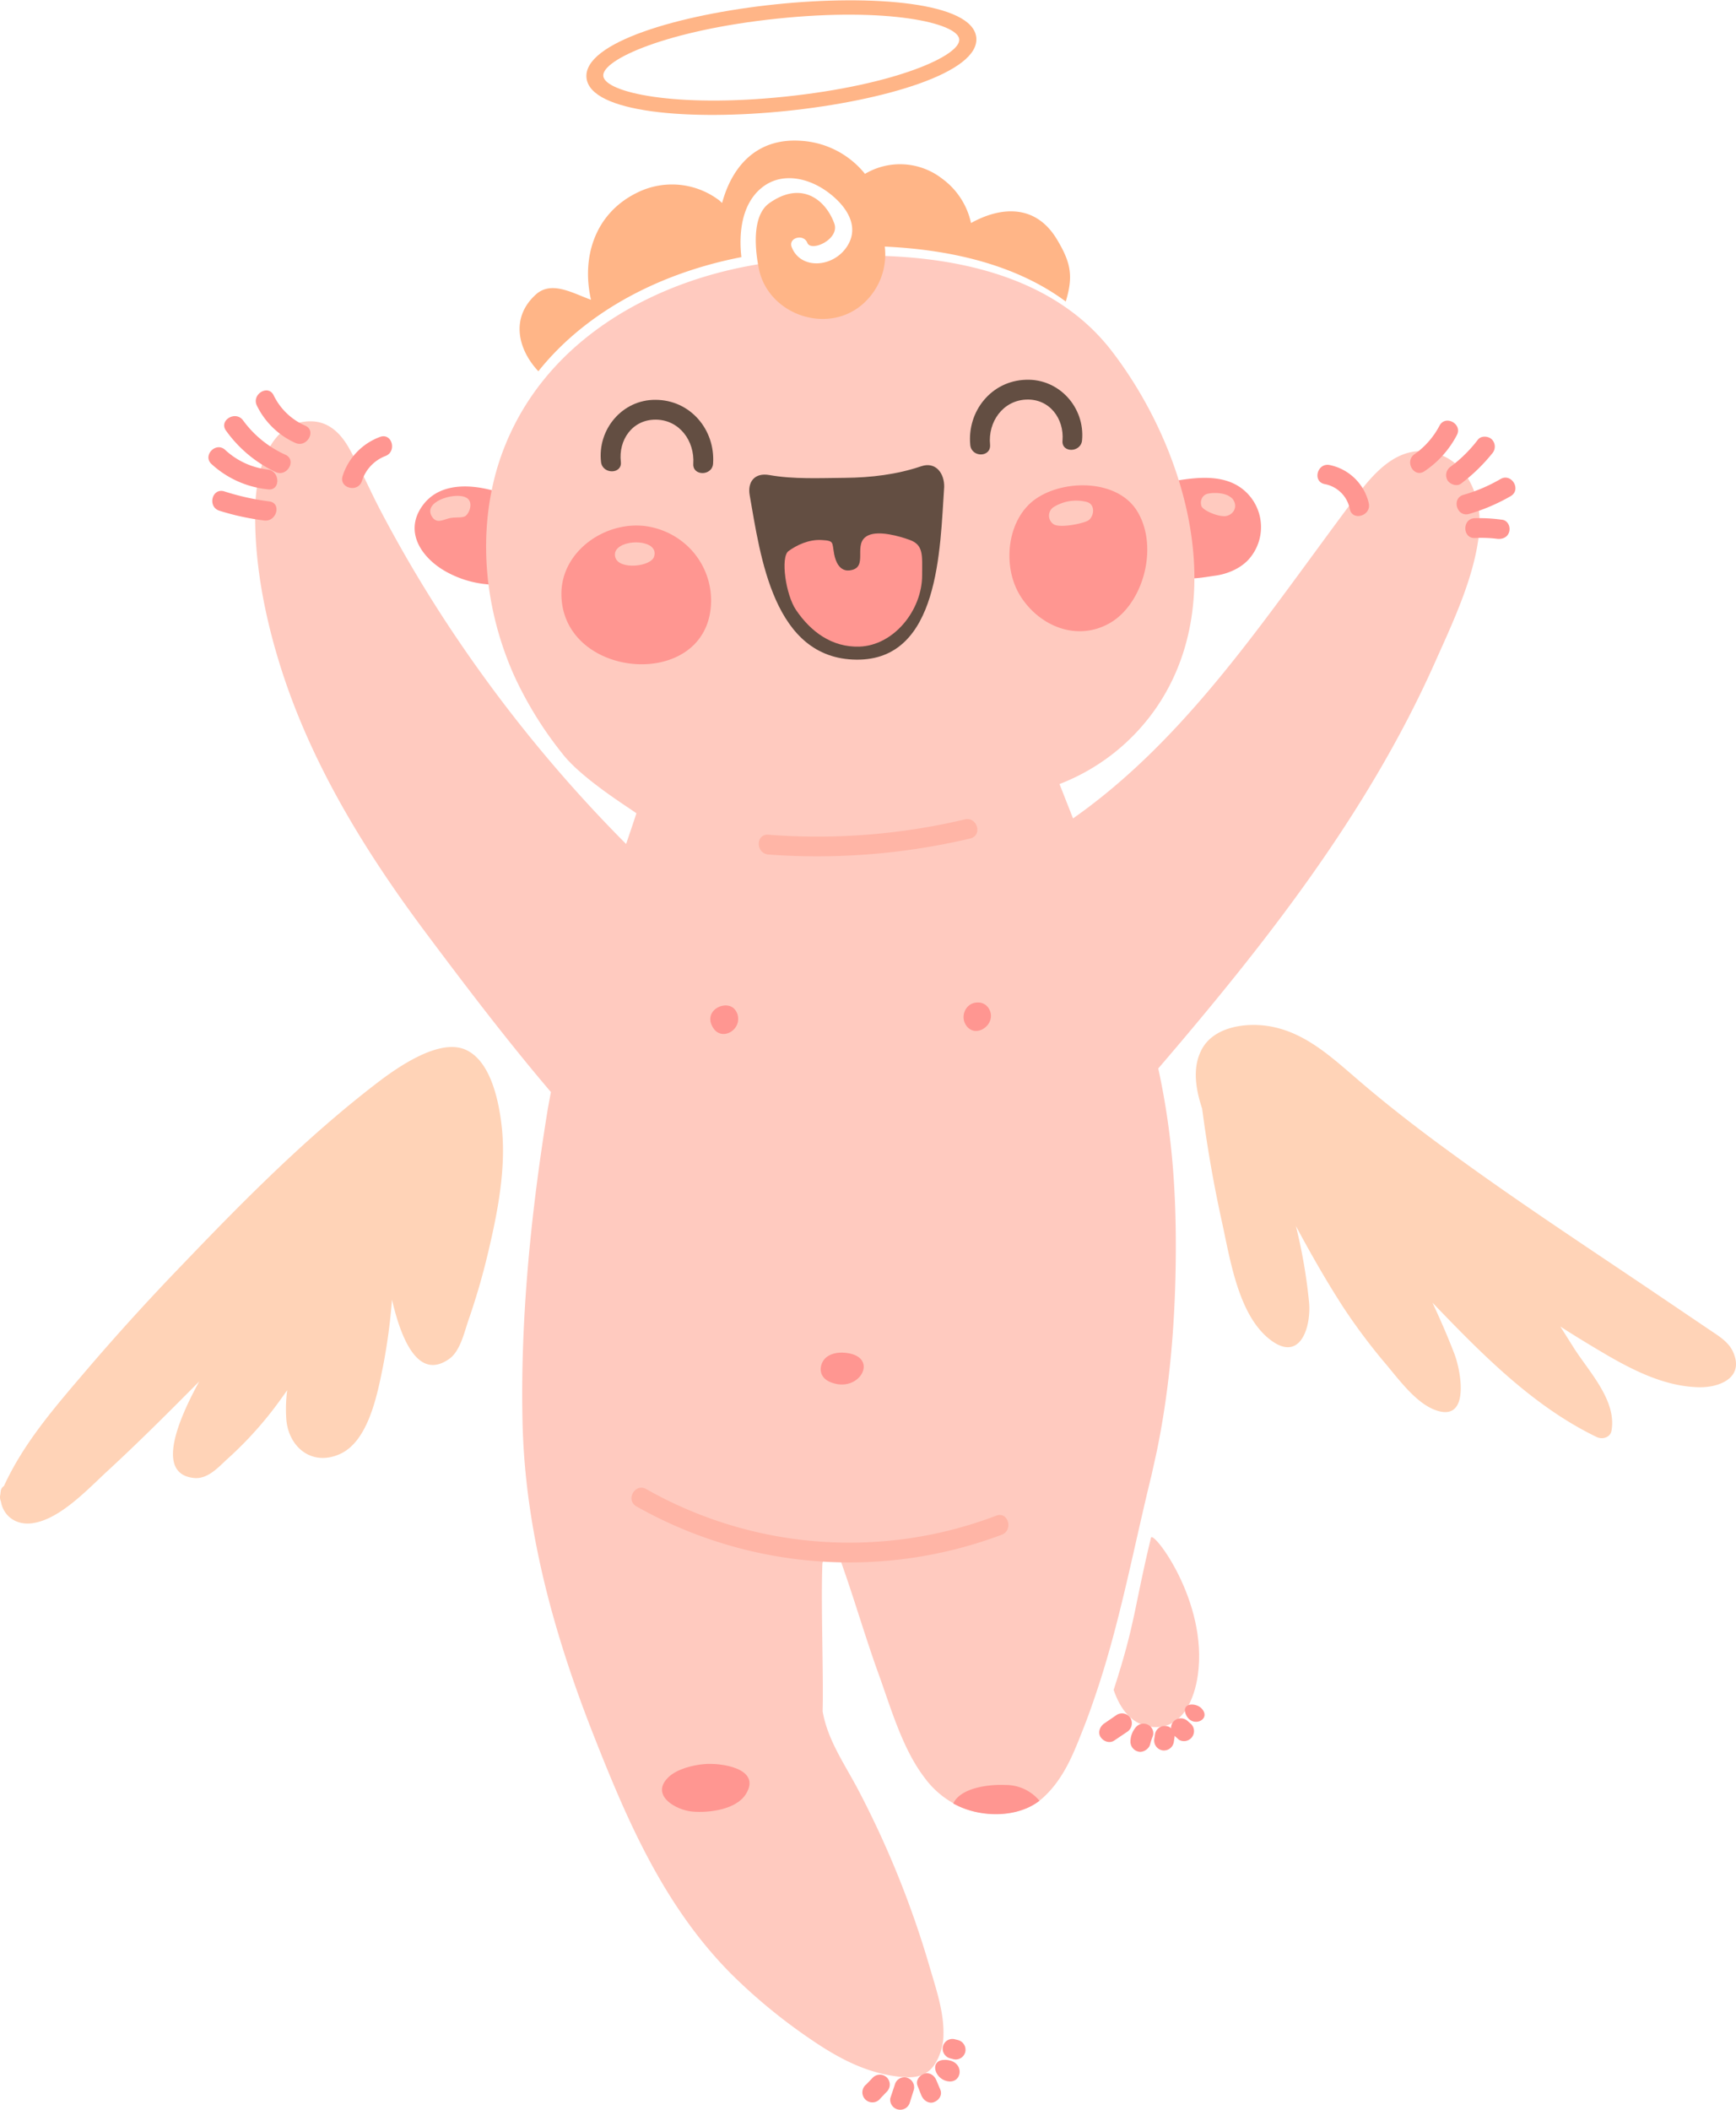 <svg xmlns="http://www.w3.org/2000/svg" width="692.6" height="841.4" viewBox="0.026 0.003 692.554 841.089" style=""><g><title>LoveLic34_61520847</title><g data-name="Layer 2"><path d="M498.2 197.2c-7.5-8.4-19.2-7.3-29.3-5.6a4.6 4.6 0 0 0-3.5 2.2 6.2 6.2 0 0 0-3.5 5 61.1 61.1 0 0 0 .8 17.6c.8 4.2 1.8 10.8 6.1 13s11.7.6 16.1 0 9.7-2.6 13.2-6.4a19.3 19.3 0 0 0 .1-25.8z" fill="#ff9691"></path><path d="M210.6 204.8a8.6 8.6 0 0 0-7.3-7.1l-1-.4c-10.7-4.1-26.1-6.5-33.8 4.3s.4 21.4 10 26.5A41.1 41.1 0 0 0 197 233c7 .1 9-3.1 10.6-9.4s4.1-12.9 3-18.8z" fill="#ff9691"></path><path d="M570.8 180.1c-15.2-2.8-25 11.4-32.9 21.9-10.8 14.5-21.3 29.1-32.2 43.6-22.5 29.9-46.8 59-77.6 80.6l-5.4-13.7a83.2 83.2 0 0 0 39-31c29.2-43.3 11.1-103.9-18.5-142.1a82 82 0 0 0-16.1-15.6c-22.5-16.6-52.9-22-82.1-22a17.2 17.2 0 0 1-9.7 9.2 19.1 19.1 0 0 1-10.3.8c-6.1.9-11.5-1.1-13.4-7.8l-6.2.8c-34.2 5-67.5 20.4-88.7 46.8a102.7 102.7 0 0 0-18.5 35.5c-7.8 27.2-4.5 56.6 7 82.3a149.9 149.9 0 0 0 19.2 31c8.1 10.5 29.1 23.1 29.5 23.8-1.3 4-2.7 8.1-4.1 12.2a562.4 562.4 0 0 1-65.8-79.5 531.9 531.9 0 0 1-31.2-51.6c-4.7-8.7-8.5-17.8-13.3-26.3-3.1-5.7-7.7-10.7-14.6-11.1-17.4-.9-22.6 20.1-23 33.3-.7 20.4 3.1 41.4 8.9 60.8 12.1 40.6 34.5 77 59.7 110.6 15.8 21.1 32 42.4 49.3 62.7l-1.2 6.5c-6.7 41.1-11.1 84.1-10.1 125.7s12 82.2 27.3 121.6c13.9 35.5 28.6 70.3 55.9 97.8a222.3 222.3 0 0 0 31.9 26.2c11.4 7.8 23.2 14 37.2 15 3.6.2 6.9-.2 9.8-2.5s5.2-7.6 5.7-12.3c.8-9.8-2.6-19.6-5.3-28.8a382.3 382.3 0 0 0-28.3-70.4c-5.4-10.4-12.5-20.2-14.5-31.9.4-13.4-.7-42.6-.1-58.5a3.7 3.7 0 0 1 3.1-3.6h1.9a3.8 3.8 0 0 1 2.4 2.4c5.4 15.1 9.8 30.5 15.3 45.6 4.7 13.1 9.4 29.3 18 40.5a36 36 0 0 0 13.3 11.2c10.3 5 25.3 4.8 34-3.1s12.5-18.5 16.5-28.6c2.1-5.4 4-10.9 5.8-16.4 8.9-27.3 14.1-55.6 21-83.6l2.1-9.5c5.4-26.1 7.5-53.2 7.6-80s-1.9-49.2-7-72.7c42.4-49.4 83-101 109.8-160.6 7.3-16.4 16.3-34.9 18.2-52.9 1.5-13.3-4.4-29.5-19.3-32.3z" fill="#ffcabf"></path><path d="M401.2 711.6c-5.9-.3-17.8.8-20.9 7.4l1.8.9c9.8 4.7 23.8 4.8 32.6-2a17.4 17.4 0 0 0-13.5-6.3z" fill="#ff9691"></path><path d="M336.2 539.2c-3.2-.1-6.4.9-7.9 3.5s-1.3 6.3 2.6 8.1c12.2 5.5 20.9-10.9 5.3-11.6z" fill="#ff9691"></path><path d="M292.6 401.8c-3.9-3.2-12.6 1.5-7.8 8.3 3.2 4.4 9.8 1.1 9.7-4a5.6 5.6 0 0 0-1.9-4.3z" fill="#ff9691"></path><path d="M394.5 402a5 5 0 0 0-4.6-2.4c-4.6.1-7 5.5-4.4 9.2 4 5.6 12.6-.9 9-6.8z" fill="#ff9691"></path><path d="M421.6 95.2c-8.5-14-22.3-13-34.2-6.4A29.6 29.6 0 0 0 376 71.2a27.4 27.4 0 0 0-30.9-2A35.5 35.5 0 0 0 319.3 56c-17.6-1.1-27.3 10.4-31.2 24.8l-1.1-1a31.2 31.2 0 0 0-32.6-3.2C237 85 232 102.9 235.8 119.4c-7.1-2.5-15.7-7.8-22-2.1-10.3 9.3-7.1 22 1 30.6 19.5-24.4 49.5-39.4 81-45.5-1.1-9.6.1-21 7.9-27.5s18.4-4.3 26.2 1.3 13.5 14.1 7.8 22.3-18.3 8.8-21.8 0c-1.6-3.8 4.7-5.6 6.2-1.8s12.9-1.4 10.8-7.6c-3.3-9.3-12.9-17.5-26-8.2-7 5-5.7 18.5-4.1 26.3 3.9 18.5 28.2 26.6 42.2 13.2a26.3 26.3 0 0 0 8-22.2c26.1 1.2 52.2 7.1 72.2 21.9 3-10 2.2-15.3-3.6-24.9z" fill="#ffb587"></path><path d="M274.3 217.6a30.6 30.6 0 0 0-14.7-7.6c-16.9-3.5-36.2 9.3-35.6 27.5 1 33.7 58.7 37.9 59.7 2.6a29.8 29.8 0 0 0-9.4-22.5z" fill="#ff9691"></path><path d="M454 204.2c-7.6-13.3-29.3-13.4-40.8-5.4s-13.6 27-6 38.9 22.5 18.1 35.6 10.6 19.5-29.8 11.2-44.1z" fill="#ff9691"></path><path d="M367.5 185.8c-9.8 3.3-20 4.5-30.3 4.6s-20.6.6-30.2-1.1c-6.1-1.1-8.8 2.9-7.9 8 4.3 24.3 9.4 65.3 42.6 65.6s33.3-44.2 35-68.9c.1-5.4-3.4-10.2-9.2-8.2z" fill="#634e42"></path><path d="M362.8 215.1c-4.2-1.5-12-3.7-16.3-1.8-6.9 3.1.6 13-7.5 14-3.9.5-5.6-3.3-6.2-6.5-.9-4.8.1-5.3-5-5.6s-9.9 2-13.2 4.4-1.1 17.5 3 23.5c5.9 8.7 14.3 14.9 25.2 14.6 13.7-.4 25.1-14.4 25.1-28.5 0-7.8.7-12.1-5.1-14.1z" fill="#ff9691"></path><path d="M261.5 159.3c-13.2-.1-23.2 11.8-21.7 24.8.6 5 8.5 4.9 7.9-.1-1-8.7 4.6-16.9 14-16.8s15.5 8.5 14.9 17.6c-.3 5 7.6 4.9 7.9-.1.9-13.5-9.1-25.4-23-25.4z" fill="#634e42"></path><path d="M409.3 151.3c13.3-.5 23.6 11.1 22.4 24.1-.4 5-8.3 5.2-7.8.1.7-8.7-5.2-16.7-14.5-16.3s-15.3 8.9-14.4 18c.4 5.1-7.4 5.2-7.9.1-1.3-13.4 8.4-25.6 22.2-26z" fill="#634e42"></path><path d="M200.3 450.2c-1-10-4.1-27.2-14.6-31.8s-27.1 7-35.4 13.4c-27.8 21.3-53.2 46.9-77.4 72.2q-20.7 21.4-40.1 44.2c-11.7 13.7-23.6 27.6-31.2 44.2a2.8 2.8 0 0 0-1.3 2.3 2.8 2.8 0 0 0-.1.9 4.4 4.4 0 0 0 .2 3c1 5.8 6.1 9.6 12.7 8.6 10.9-1.6 21.9-13.5 29.6-20.6 12.6-11.6 24.7-23.7 36.8-35.9-9.9 18.1-16.6 37.1-2 38.5 5.2.5 9.4-4 12.8-7.2a148.2 148.2 0 0 0 17.6-18.7c2.3-2.9 4.5-6 6.7-9.1a56.4 56.4 0 0 0-.4 10.8c.5 11.5 9.9 19.7 21.3 14.7s15-23.4 17.4-35.4a232.1 232.1 0 0 0 3.5-26.2c4 17.2 10.9 31.9 22.7 23.7 4.6-3.1 6.2-11 7.9-15.8a275.1 275.1 0 0 0 8.1-28.2c3.6-15.4 6.7-31.8 5.2-47.6z" fill="#ffd3b7"></path><path d="M691.4 538.9c-1.8-4-5.7-6.3-9.1-8.6l-21.9-14.8c-26.8-18.1-54-35.9-80.2-55-13.8-10-27.3-20.4-40.2-31.6-9.3-8-19-16.6-31.4-19.4-9.9-2.3-24.8-.9-29.6 9.7-3.2 6.8-2 14.9.6 22.7 2 15.2 4.6 30.2 7.9 45.2s6.5 36.7 18.8 46.6 16.7-4.4 16-14.1a210.3 210.3 0 0 0-5.3-30.9c5.9 11 12.1 21.9 18.9 32.4a237.3 237.3 0 0 0 16.6 22.2c5.1 6 11.5 14.9 18.9 18.3 15.3 6.8 11.7-14.5 8.8-22s-5.6-13.6-8.7-20.3c19.7 20.5 40.2 41.4 65.6 53.6 2.1 1 5.3.2 5.8-2.5 2.2-12-8.9-23.5-14.9-32.9l-5.5-8.7c6.2 4 12.5 7.8 18.8 11.5 11.1 6.4 23.1 12.3 36.1 12.7 8.4.3 18.7-3.7 14-14.1z" fill="#ffd3b7"></path><path d="M444.3 673.7c2.6 7.5 7.2 14.3 16 14.8 11.6.6 16.3-11.4 17.6-20.8 4.1-29.3-17.9-57.8-18.7-54.7-6.8 28-6 33.3-14.9 60.7z" fill="#ffcabf"></path><path d="M258.2 216.9c-5-2-14.2 0-12.7 5.2s14.5 3.7 15.5-.4c.7-2.4-.7-4-2.8-4.8z" fill="#ffcabf"></path><path d="M433.5 200a17.1 17.1 0 0 0-13.2 2.1 4.1 4.1 0 0 0 .2 6.9c2.6 1.4 10.7-.2 13.3-1.4s3.6-6.6-.3-7.6z" fill="#ffcabf"></path><path d="M491.2 198.3c-2.3-2-6.7-2.1-9.2-1.6s-3.3 3-2.7 4.9 7.2 4.6 10 4 4.4-3.5 2.9-6.1a2.9 2.9 0 0 0-1-1.2z" fill="#ffcabf"></path><path d="M185.4 198c-4.8-1.7-16.6 2-13.1 7.8 1.8 2.9 4.1 1.5 6.6.8s4.9-.1 6.5-.8 3.7-5.3 1-7.3z" fill="#ffcabf"></path><path d="M151.6 174.1a24.6 24.6 0 0 0-14.9 15.6c-1.5 4.8 6.1 6.8 7.7 2a15.8 15.8 0 0 1 9.4-10c4.7-1.8 2.6-9.4-2.2-7.6z" fill="#ff9691"></path><path d="M121.8 169.6a25.2 25.2 0 0 1-12.6-12.1c-2.2-4.5-8.9-.4-6.7 4.1a31.4 31.4 0 0 0 15.4 14.9c4.6 2 8.5-4.9 3.9-6.9z" fill="#ff9691"></path><path d="M113.9 181.2A42.6 42.6 0 0 1 97 167.5c-3-4.1-9.8 0-6.8 4.1a51.1 51.1 0 0 0 19.8 16.5c4.6 2.1 8.5-4.8 3.9-6.9z" fill="#ff9691"></path><path d="M106.9 187.1a30 30 0 0 1-17-7.8c-3.7-3.5-9.2 2.2-5.5 5.6A39 39 0 0 0 107 195c5 .6 4.8-7.3-.1-7.9z" fill="#ff9691"></path><path d="M107.4 199.8a100.6 100.6 0 0 1-17.9-4c-4.9-1.5-6.8 6.1-2 7.7a100.3 100.3 0 0 0 17.9 3.9c5 .7 7.1-7 2-7.6z" fill="#ff9691"></path><path d="M546.1 200.6a20.2 20.2 0 0 0-15.6-15.3c-5-1-7 6.6-2 7.6a12.5 12.5 0 0 1 10 9.9c1 5 8.6 2.8 7.6-2.2z" fill="#ff9691"></path><path d="M574.3 169.6a32.2 32.2 0 0 1-10 11.4c-4.1 2.9-.1 9.7 4.1 6.7a39.1 39.1 0 0 0 12.8-14.3c2.4-4.4-4.5-8.3-6.9-3.8z" fill="#ff9691"></path><path d="M595.2 175.1c-1.4-1.4-4.3-1.6-5.6.1a54.7 54.7 0 0 1-10.8 10.7 4.1 4.1 0 0 0-1.3 5.5c1 1.6 3.7 2.6 5.4 1.3a70.5 70.5 0 0 0 12.4-12 4.1 4.1 0 0 0-.1-5.6z" fill="#ff9691"></path><path d="M598.6 190.9a64.7 64.7 0 0 1-14.8 6.3c-4.8 1.4-2.6 9 2.3 7.6a76.2 76.2 0 0 0 16.6-7.1c4.4-2.6.3-9.4-4.1-6.8z" fill="#ff9691"></path><path d="M599.2 207.1a65.8 65.8 0 0 0-10.9-.6c-5 .2-4.9 8.1.1 7.9a51.5 51.5 0 0 1 8.8.3c2.2.3 4.3-.6 4.9-2.8s-.7-4.6-2.9-4.8z" fill="#ff9691"></path><path d="M353.8 828.2a4 4 0 0 0-5.6.1l-2.6 2.7a4 4 0 1 0 5.7 5.5l2.6-2.7a4 4 0 0 0-.1-5.6z" fill="#ff9691"></path><path d="M361.8 828.3a3.9 3.9 0 0 0-4.8 2.8l-1.8 5.4a4 4 0 0 0 7.7 2l1.7-5.4a4 4 0 0 0-2.8-4.8z" fill="#ff9691"></path><path d="M375.2 833.2l-1.6-3.8c-.7-1.9-2.7-3.4-4.8-2.7s-3.6 2.8-2.7 4.9l1.5 3.8c.8 1.9 2.8 3.4 4.9 2.7s3.5-2.8 2.7-4.9z" fill="#ff9691"></path><path d="M382.2 813.3l-1.2-.3a3.9 3.9 0 0 0-4.8 2.8 4 4 0 0 0 2.9 4.8l1.2.3a3.9 3.9 0 0 0 4.8-2.8 4 4 0 0 0-2.9-4.8z" fill="#ff9691"></path><path d="M377.3 821.2h-.2c-6-.1-4.6 6.5-.2 8.2 7 2.6 8.7-7.8.4-8.2z" fill="#ff9691"></path><path d="M451 684.9a4 4 0 0 0-5.4-1.3l-5.1 3.5c-1.7 1.2-2.6 3.6-1.4 5.4s3.6 2.6 5.4 1.4l5.2-3.5a4.1 4.1 0 0 0 1.3-5.5z" fill="#ff9691"></path><path d="M459 688.3a4 4 0 0 0-5.6 0 8.9 8.9 0 0 0-2.4 6.2 4.1 4.1 0 0 0 4 3.9 4.5 4.5 0 0 0 3.1-1.6 3.5 3.5 0 0 0 .8-1.6 26.4 26.4 0 0 1 1-3 3.7 3.7 0 0 0-.9-3.9z" fill="#ff9691"></path><path d="M475.3 687.4l-1.7-1.5a4 4 0 0 0-5.6.6 3.9 3.9 0 0 0-.8 2.5 2.9 2.9 0 0 0-2-.9 3.9 3.9 0 0 0-4.4 3.3l-.3 1.9a4 4 0 0 0 3.3 4.5 4 4 0 0 0 4.5-3.3l.3-2v-.5l1.8 1.6a4 4 0 0 0 4.9-6.2z" fill="#ff9691"></path><path d="M473 683.2c2.4 6.2 10.7 2.3 6.3-2.2-2.3-2.3-7.9-2.2-6.3 2.2z" fill="#ff9691"></path><path d="M397.5 604.2a164.6 164.6 0 0 1-139.7-10.6c-4.5-2.5-8.3 4.4-3.9 6.9a172.7 172.7 0 0 0 145.8 11.3c4.7-1.8 2.5-9.4-2.2-7.6z" fill="#ffb5a6"></path><path d="M384.9 326.6a255.3 255.3 0 0 1-78.4 6.1c-5.1-.3-5 7.5.1 7.9a265.7 265.7 0 0 0 80.5-6.4c5-1.2 2.8-8.8-2.2-7.6z" fill="#ffb5a6"></path><path d="M313.9 44.1c-38.6 4-78.5.8-79.9-13.2s36.9-25.3 75.5-29.3 78.5-.8 80 13.2-36.9 25.3-75.6 29.3zm-3.8-36.8c-44 4.6-70.1 16.4-69.4 22.9s28.6 12.8 72.6 8.2 70.1-16.4 69.4-22.9-28.6-12.8-72.6-8.2z" fill="#ffb587"></path><path d="M280.7 703.3c-4.4.4-10.3 1.9-13.7 4.9-8 7.3 2.5 13.4 9.2 14s17.6-.8 21.4-7c6.4-10.3-10.2-12.6-16.9-11.9z" fill="#ff9691"></path></g></g></svg>